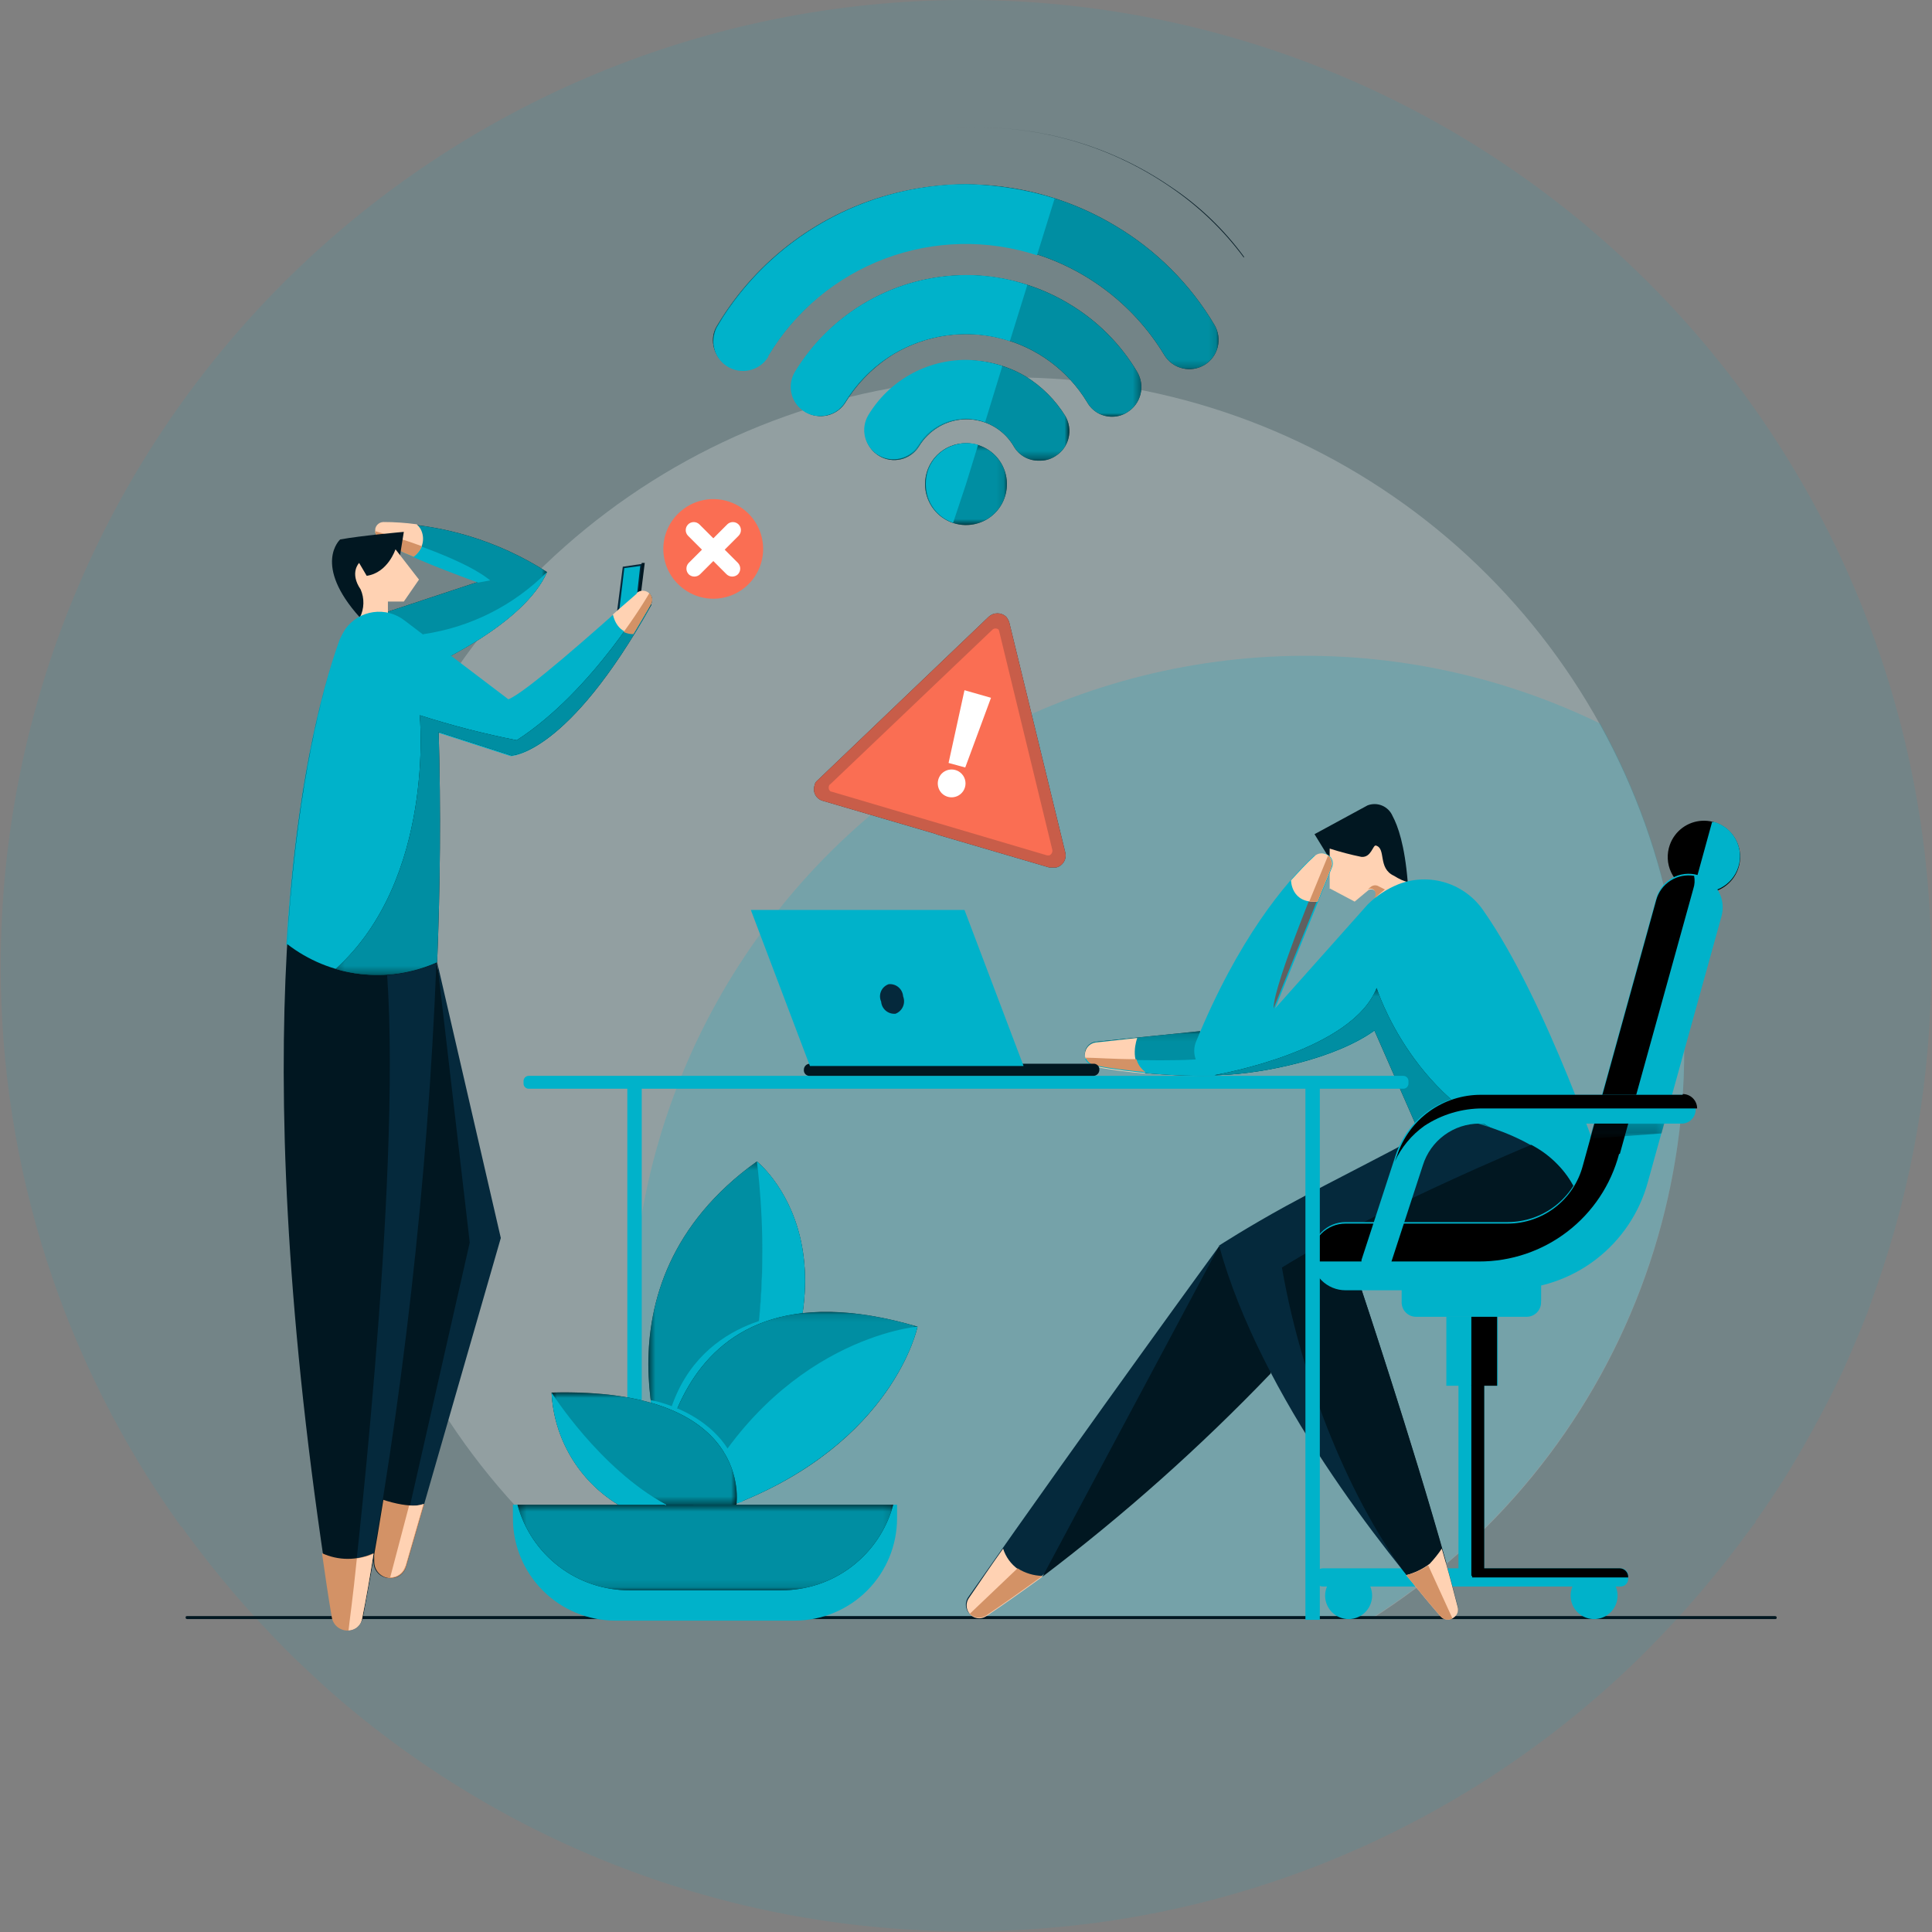 <svg width="255" height="255" viewBox="0 0 255 255" fill="none" xmlns="http://www.w3.org/2000/svg">
<rect x="0" y="0" width="255" height="255" fill="#808080" stroke="none"/>
<g clip-path="url(#clip0_3_5652)">
<path opacity="0.1" d="M254.9 127.4C254.916 141.839 252.481 156.176 247.7 169.8C247.3 170.9 246.9 172.1 246.5 173.2C245.5 175.8 244.4 178.3 243.3 180.8C242 183.6 240.6 186.3 239.1 189C236.883 193.084 234.411 197.025 231.7 200.8V201C231.6 201 231.5 201.2 231.5 201.2L231.4 201.3C231.2 201.6 231 201.8 230.8 202.1C226.711 207.704 222.197 212.986 217.3 217.9L216.5 218.7C192.772 241.976 160.838 254.979 127.6 254.9C97.23 254.925 67.855 244.069 44.8 224.3C42.7 222.5 40.7 220.6 38.7 218.7L37.9 217.9C33.002 212.986 28.489 207.704 24.4 202.1C24.3 201.9 24.1 201.7 24 201.5H23.9C8.364 179.921 0.036 153.989 0.1 127.4C0.104 93.613 13.527 61.21 37.419 37.319C61.31 13.427 93.713 0.004 127.5 0C161.287 0.004 193.69 13.427 217.581 37.319C241.473 61.21 254.896 93.613 254.9 127.4Z" fill="#00B2CA"/>
<path opacity="0.22" d="M85.9 213.7H181C197.257 203.4 209.729 188.1 216.542 170.101C223.355 152.102 224.139 132.378 218.776 113.895C213.414 95.412 202.195 79.17 186.807 67.612C171.42 56.054 152.695 49.806 133.45 49.806C114.205 49.806 95.48 56.054 80.093 67.612C64.705 79.17 53.486 95.412 48.123 113.895C42.761 132.378 43.545 152.102 50.358 170.101C57.17 188.1 69.643 203.4 85.9 213.7Z" fill="white"/>
<path opacity="0.2" d="M83.4 175.4C83.379 188.616 86.317 201.668 92 213.6H181C200.14 201.474 213.926 182.495 219.539 160.544C225.153 138.592 222.17 115.326 211.2 95.5C197.649 88.914 182.647 85.88 167.602 86.68C152.556 87.481 137.961 92.092 125.186 100.079C112.411 108.066 101.874 119.168 94.565 132.343C87.256 145.518 83.414 160.333 83.4 175.4Z" fill="#00B2CA"/>
<mask id="mask0_3_5652" style="mask-type:luminance" maskUnits="userSpaceOnUse" x="0" y="0" width="255" height="255">
<path d="M255 0H0V255H255V0Z" fill="white"/>
</mask>
<g mask="url(#mask0_3_5652)">
<path d="M234.2 213.7H24.8C24.7 213.7 24.5 213.7 24.5 213.5C24.5 213.3 24.6 213.3 24.8 213.3H234.2C234.3 213.3 234.5 213.3 234.5 213.5C234.5 213.7 234.4 213.7 234.2 213.7Z" fill="#011721"/>
<path d="M158.4 136.1L144.6 137.5C144.226 137.552 143.882 137.732 143.626 138.008C143.369 138.285 143.216 138.642 143.193 139.018C143.169 139.395 143.277 139.768 143.497 140.074C143.717 140.381 144.036 140.602 144.4 140.7C149.647 141.633 154.971 142.068 160.3 142L167 140.4L158.4 136.2V136.1Z" fill="black"/>
<g opacity="0.8">
<mask id="mask1_3_5652" style="mask-type:luminance" maskUnits="userSpaceOnUse" x="143" y="136" width="24" height="6">
<path d="M166.9 136.1H143.1V141.9H166.9V136.1Z" fill="white"/>
</mask>
<g mask="url(#mask1_3_5652)">
<path d="M158.4 136.1L144.6 137.5C144.226 137.552 143.882 137.732 143.626 138.008C143.369 138.285 143.216 138.642 143.193 139.018C143.169 139.395 143.277 139.768 143.497 140.074C143.717 140.381 144.036 140.602 144.4 140.7C149.647 141.633 154.971 142.068 160.3 142L167 140.4L158.4 136.2V136.1Z" fill="#00B2CA"/>
</g>
</g>
<path d="M151.1 141.6C148.9 140.2 150.1 137 150.1 137L144.6 137.6C144.226 137.652 143.882 137.832 143.626 138.108C143.369 138.385 143.216 138.742 143.193 139.118C143.169 139.495 143.277 139.868 143.497 140.174C143.717 140.481 144.036 140.702 144.4 140.8C146.6 141.2 148.9 141.5 151.2 141.7L151.1 141.6Z" fill="#FFD2B3"/>
<path d="M143.2 139.7C143.293 139.958 143.454 140.187 143.665 140.362C143.876 140.538 144.129 140.655 144.4 140.7C149.647 141.633 154.971 142.068 160.3 142L166.8 140.4L166.6 140.2L164.9 139.4L159.2 139.7C155.5 140.2 145.5 139.8 143.1 139.7H143.2Z" fill="#00B2CA"/>
<path d="M144.4 140.6C146.6 141 148.9 141.3 151.2 141.5C150.609 141.096 150.183 140.492 150 139.8C147.1 139.8 144.4 139.6 143.3 139.6C143.394 139.858 143.554 140.087 143.765 140.262C143.976 140.438 144.229 140.555 144.5 140.6H144.4Z" fill="#D39266"/>
<path d="M175.4 113.2L173.5 110.1L180.5 106.3C181.124 106.06 181.817 106.072 182.433 106.334C183.048 106.595 183.538 107.085 183.8 107.7C184.5 109 185.4 111.5 185.8 116.4L178.7 115.5L175.5 113.2H175.4Z" fill="#011721"/>
<path d="M175.4 117.2L178.8 119L180.6 117.5C180.74 117.415 180.904 117.379 181.067 117.397C181.23 117.415 181.382 117.487 181.5 117.6C181.598 117.748 181.65 117.922 181.65 118.1C181.65 118.278 181.598 118.452 181.5 118.6C181.5 118.6 184.4 116.4 186 116.5C185.291 116.304 184.617 116 184 115.6C181.8 114.6 183 112 181.6 111.6C181.2 111.5 181 113.2 179.7 113.1C178.281 112.812 176.879 112.444 175.5 112V117.3L175.4 117.2Z" fill="#FFD2B3"/>
<path d="M181.4 118.6C181.845 118.176 182.312 117.775 182.8 117.4L182 117C181.852 116.902 181.678 116.85 181.5 116.85C181.322 116.85 181.148 116.902 181 117L180.5 117.4C180.64 117.315 180.804 117.279 180.967 117.297C181.13 117.315 181.282 117.387 181.4 117.5C181.498 117.648 181.55 117.822 181.55 118C181.55 118.178 181.498 118.352 181.4 118.5V118.6Z" fill="#D39266"/>
<path d="M173.5 112.9C169.6 116.5 163.4 124 157.9 137.4C157.722 137.799 157.628 138.23 157.623 138.666C157.618 139.103 157.702 139.536 157.871 139.939C158.039 140.342 158.289 140.706 158.603 141.009C158.918 141.312 159.291 141.547 159.7 141.7C160.132 141.919 160.624 141.989 161.1 141.9C167 141.7 176.4 139.7 181.5 136L190.1 155.6C190.1 155.6 203 160.5 211.7 154.8C211.7 154.8 204.2 132.2 195.8 120.2C194.6 118.441 192.841 117.138 190.809 116.503C188.776 115.867 186.588 115.937 184.6 116.7C183.064 117.313 181.669 118.231 180.5 119.4L168.3 133.1C168.3 133.1 173 121.4 175.8 114.5C175.876 114.33 175.915 114.147 175.915 113.961C175.915 113.775 175.876 113.592 175.8 113.422C175.725 113.252 175.615 113.1 175.477 112.976C175.339 112.852 175.177 112.758 175 112.7C174.761 112.618 174.505 112.602 174.258 112.655C174.011 112.708 173.784 112.827 173.6 113L173.5 112.9Z" fill="#00B2CA"/>
<path d="M168.1 133.1C168.1 133.1 172.8 121.4 175.6 114.5C175.69 114.223 175.7 113.926 175.63 113.643C175.559 113.36 175.41 113.102 175.2 112.9C175.2 112.9 168 130 168.1 133.1Z" fill="#606060"/>
<path d="M173.9 119C174.5 117.4 175.2 115.9 175.7 114.5C175.776 114.33 175.815 114.147 175.815 113.961C175.815 113.775 175.776 113.592 175.7 113.422C175.625 113.252 175.515 113.1 175.377 112.976C175.239 112.852 175.077 112.758 174.9 112.7C174.661 112.618 174.405 112.602 174.158 112.655C173.911 112.708 173.684 112.827 173.5 113C172.4 114 171.4 115.1 170.4 116.2C170.4 116.2 170.4 119.3 173.9 119Z" fill="#FFD2B3"/>
<path d="M172.8 119H173.9L175.7 114.5C175.79 114.223 175.8 113.926 175.73 113.643C175.659 113.36 175.51 113.102 175.3 112.9C175.3 112.9 174.2 115.6 172.8 119Z" fill="#D39266"/>
<path d="M181.7 130.4C178.5 138.6 161.4 141.7 160.3 141.9H161C166.9 141.7 176.3 139.7 181.4 136L190 155.6C190.182 155.62 190.355 155.689 190.5 155.8L202.1 151.2C186.6 146.2 181.7 130.4 181.7 130.4Z" fill="black"/>
<g opacity="0.8">
<mask id="mask2_3_5652" style="mask-type:luminance" maskUnits="userSpaceOnUse" x="160" y="130" width="43" height="26">
<path d="M202.1 130.4H160.3V155.8H202.1V130.4Z" fill="white"/>
</mask>
<g mask="url(#mask2_3_5652)">
<path d="M181.7 130.4C178.5 138.6 161.4 141.7 160.3 141.9H161C166.9 141.7 176.3 139.7 181.4 136L190 155.6C190.182 155.62 190.355 155.689 190.5 155.8L202.1 151.2C186.6 146.2 181.7 130.4 181.7 130.4Z" fill="#00B2CA"/>
</g>
</g>
<path d="M185.1 169.4H203.4V171.9C203.4 172.15 203.351 172.397 203.255 172.627C203.16 172.858 203.02 173.067 202.844 173.243C202.667 173.42 202.458 173.56 202.227 173.655C201.997 173.751 201.75 173.8 201.5 173.8H186.9C186.396 173.8 185.913 173.6 185.557 173.243C185.2 172.887 185 172.404 185 171.9V169.4H185.1Z" fill="#00B2CA"/>
<path d="M203.4 169.4H194L194.3 170.3V173.7H201.3C201.856 173.697 202.388 173.475 202.781 173.081C203.175 172.688 203.397 172.156 203.4 171.6V169.4Z" fill="#00B2CA"/>
<path d="M214.9 208V208.4C214.9 208.665 214.795 208.92 214.607 209.107C214.42 209.295 214.165 209.4 213.9 209.4H174.6C174.335 209.4 174.08 209.295 173.893 209.107C173.705 208.92 173.6 208.665 173.6 208.4V208C173.6 207.735 173.705 207.48 173.893 207.293C174.08 207.105 174.335 207 174.6 207H213.9C214.165 207 214.42 207.105 214.607 207.293C214.795 207.48 214.9 207.735 214.9 208Z" fill="#00B2CA"/>
<path d="M178 207.5C178.613 207.5 179.213 207.682 179.722 208.022C180.232 208.363 180.629 208.847 180.864 209.414C181.099 209.98 181.16 210.603 181.04 211.205C180.921 211.806 180.626 212.358 180.192 212.792C179.759 213.226 179.206 213.521 178.605 213.64C178.003 213.76 177.38 213.699 176.814 213.464C176.247 213.229 175.763 212.832 175.422 212.322C175.082 211.812 174.9 211.213 174.9 210.6C174.904 209.779 175.232 208.993 175.813 208.413C176.393 207.832 177.179 207.504 178 207.5Z" fill="#00B2CA"/>
<path d="M210.4 207.5C211.013 207.5 211.613 207.682 212.122 208.022C212.632 208.363 213.029 208.847 213.264 209.414C213.499 209.98 213.56 210.603 213.44 211.205C213.321 211.806 213.026 212.358 212.592 212.792C212.159 213.226 211.606 213.521 211.005 213.64C210.403 213.76 209.78 213.699 209.214 213.464C208.647 213.229 208.163 212.832 207.822 212.322C207.482 211.812 207.3 211.213 207.3 210.6C207.304 209.779 207.632 208.993 208.213 208.413C208.793 207.832 209.579 207.504 210.4 207.5Z" fill="#00B2CA"/>
<path d="M160.9 164.5C160.9 164.5 144.6 186.8 127.8 210.8C127.538 211.172 127.432 211.633 127.507 212.082C127.582 212.531 127.831 212.933 128.2 213.2C128.478 213.395 128.81 213.5 129.15 213.5C129.49 213.5 129.822 213.395 130.1 213.2C137.8 208.1 151.3 198 167.6 181.2L172.9 171.9L160.8 164.5H160.9Z" fill="#05293C"/>
<path d="M167.7 181.2L173 171.9L170.3 170.2L160.9 164.5L137.6 208.1C148.324 199.975 158.389 191.013 167.7 181.3V181.2Z" fill="#011721"/>
<path d="M207.6 156.5C204.2 149.6 191.7 147.5 191.7 147.5C185.3 151.2 176.3 155.6 169.7 159.2C164.6 162 160.9 164.4 160.9 164.4C166.4 184.4 182.8 204.8 190.1 213.2C190.215 213.337 190.356 213.449 190.516 213.528C190.676 213.608 190.85 213.654 191.028 213.663C191.207 213.673 191.385 213.645 191.552 213.583C191.719 213.52 191.872 213.424 192 213.3C192.185 213.145 192.322 212.94 192.393 212.709C192.463 212.479 192.466 212.232 192.4 212C188.2 195.7 179.5 169.6 179.5 169.6C191.9 166.4 199.3 163.1 203.7 160.2C205.234 159.199 206.559 157.908 207.6 156.4V156.5Z" fill="#05293C"/>
<path d="M179.5 169.6C191.9 166.4 199.3 163.1 203.7 160.2C205.3 159.2 207.6 159.9 208.7 158.4L207.6 156.4C206.321 154.136 204.41 152.294 202.1 151.1C202.1 151.1 181.6 159.6 169.2 167.3C172.1 184.1 179.5 200.4 186.6 209.1L187.5 208.9L190.9 206.3C186.4 190.2 179.5 169.6 179.5 169.6Z" fill="#011721"/>
<path d="M132.4 204.4C130.9 206.5 129.4 208.7 127.9 210.9C127.638 211.272 127.532 211.733 127.607 212.182C127.682 212.631 127.931 213.033 128.3 213.3C128.578 213.495 128.91 213.6 129.25 213.6C129.59 213.6 129.922 213.495 130.2 213.3C132.3 211.9 134.7 210.2 137.6 208.1C136.448 208.135 135.317 207.792 134.378 207.124C133.44 206.456 132.745 205.499 132.4 204.4Z" fill="#FFD2B3"/>
<path d="M192.4 212.1C191.7 209.4 191.2 207.5 190.3 204.4C189.822 205.109 189.287 205.778 188.7 206.4C187.774 207.097 186.721 207.606 185.6 207.9C187.3 210 188.8 211.8 190.1 213.3C190.215 213.437 190.356 213.549 190.516 213.628C190.676 213.708 190.85 213.754 191.028 213.763C191.206 213.773 191.385 213.745 191.552 213.683C191.719 213.62 191.872 213.524 192 213.4C192.185 213.245 192.321 213.04 192.392 212.809C192.463 212.579 192.466 212.332 192.4 212.1Z" fill="#FFD2B3"/>
<path d="M134.3 207L128 213C128.281 213.294 128.658 213.476 129.062 213.512C129.467 213.549 129.871 213.438 130.2 213.2C132.3 211.8 134.7 210.1 137.6 208C136.429 207.976 135.288 207.63 134.3 207Z" fill="#D39266"/>
<path d="M188.5 206.6C187.625 207.215 186.641 207.656 185.6 207.9C187.3 210 188.8 211.8 190.1 213.3C190.284 213.537 190.548 213.698 190.843 213.754C191.138 213.809 191.443 213.754 191.7 213.6L188.5 206.6Z" fill="#D39266"/>
<path d="M220.4 111.5C220.716 110.61 221.29 109.834 222.047 109.27C222.805 108.705 223.713 108.378 224.656 108.33C225.6 108.282 226.536 108.515 227.347 108.999C228.158 109.483 228.808 110.196 229.213 111.049C229.619 111.902 229.763 112.857 229.626 113.791C229.489 114.726 229.078 115.599 228.445 116.3C227.812 117.001 226.986 117.499 226.07 117.731C225.154 117.962 224.19 117.916 223.3 117.6C222.707 117.393 222.161 117.07 221.694 116.65C221.226 116.231 220.847 115.722 220.577 115.155C220.308 114.588 220.153 113.973 220.123 113.345C220.092 112.718 220.187 112.091 220.4 111.5Z" fill="black"/>
<path d="M226 108.4L223.5 117.5C224.093 117.691 224.718 117.763 225.339 117.711C225.96 117.659 226.564 117.485 227.117 117.198C227.67 116.911 228.161 116.517 228.561 116.039C228.96 115.562 229.262 115.009 229.447 114.415C229.632 113.82 229.697 113.194 229.639 112.574C229.581 111.953 229.4 111.351 229.107 110.801C228.815 110.251 228.416 109.764 227.934 109.369C227.452 108.974 226.897 108.679 226.3 108.5H226" fill="#00B2CA"/>
<path d="M199 170.3H177.6C176.407 170.3 175.262 169.826 174.418 168.982C173.574 168.138 173.1 166.993 173.1 165.8C173.1 164.607 173.574 163.462 174.418 162.618C175.262 161.774 176.407 161.3 177.6 161.3H199C201.256 161.297 203.448 160.551 205.238 159.178C207.027 157.804 208.314 155.879 208.9 153.7L218.6 118.6C218.752 118.032 219.017 117.501 219.377 117.036C219.737 116.572 220.187 116.184 220.699 115.895C221.211 115.606 221.776 115.423 222.36 115.355C222.944 115.287 223.535 115.336 224.1 115.5C224.668 115.652 225.199 115.917 225.664 116.277C226.128 116.637 226.516 117.087 226.805 117.599C227.094 118.111 227.277 118.676 227.345 119.26C227.413 119.844 227.364 120.435 227.2 121L217.5 156C216.397 160.066 213.989 163.658 210.647 166.223C207.305 168.789 203.213 170.186 199 170.2V170.3Z" fill="#00B2CA"/>
<path d="M213.8 152.3L223.5 117.3C223.682 116.752 223.717 116.166 223.6 115.6C222.518 115.418 221.407 115.645 220.483 116.236C219.559 116.827 218.888 117.741 218.6 118.8L208.9 153.9C208.314 156.079 207.027 158.004 205.238 159.378C203.448 160.751 201.256 161.497 199 161.5H177.6C177.008 161.497 176.422 161.612 175.875 161.837C175.328 162.063 174.831 162.394 174.412 162.812C173.994 163.231 173.663 163.728 173.437 164.275C173.212 164.822 173.098 165.408 173.1 166V166.5H195.2C199.421 166.515 203.527 165.129 206.875 162.559C210.223 159.99 212.624 156.381 213.7 152.3H213.8Z" fill="black"/>
<path d="M181.6 168.8C181.096 168.8 180.613 168.6 180.256 168.244C179.9 167.887 179.7 167.404 179.7 166.9V166.3L184.2 152.5C184.961 150.161 186.447 148.124 188.442 146.686C190.438 145.248 192.84 144.482 195.3 144.5H221.9C222.404 144.5 222.887 144.7 223.243 145.057C223.6 145.413 223.8 145.896 223.8 146.4C223.808 146.652 223.765 146.903 223.673 147.137C223.58 147.371 223.441 147.584 223.262 147.762C223.084 147.941 222.871 148.08 222.637 148.173C222.403 148.265 222.152 148.309 221.9 148.3H195.3C193.626 148.295 191.995 148.826 190.645 149.816C189.295 150.806 188.298 152.202 187.8 153.8L183.3 167.6C183.171 167.976 182.929 168.303 182.607 168.536C182.284 168.769 181.898 168.896 181.5 168.9L181.6 168.8Z" fill="#00B2CA"/>
<path d="M197.7 173.8H190.9V182.9H197.7V173.8Z" fill="#00B2CA"/>
<path d="M195.9 182.8H192.5V208H195.9V182.8Z" fill="#00B2CA"/>
<path d="M195.9 182.8H194.2V208H195.9V182.8Z" fill="black"/>
<path d="M197.6 173.8H194.2V182.9H197.6V173.8Z" fill="black"/>
<path d="M213.8 207H194.3V208.2H214.9C214.909 208.048 214.887 207.897 214.836 207.754C214.785 207.611 214.706 207.479 214.604 207.368C214.501 207.256 214.377 207.166 214.239 207.102C214.101 207.039 213.952 207.004 213.8 207Z" fill="black"/>
<path d="M222.1 144.5H195.5C193.041 144.488 190.642 145.255 188.648 146.693C186.653 148.13 185.166 150.164 184.4 152.5L184.1 153.3C184.969 151.421 186.313 149.801 188 148.6C190.285 147.093 192.963 146.293 195.7 146.3H224C224 145.796 223.8 145.313 223.443 144.956C223.087 144.6 222.604 144.4 222.1 144.4V144.5Z" fill="black"/>
<g opacity="0.4">
<mask id="mask3_3_5652" style="mask-type:luminance" maskUnits="userSpaceOnUse" x="209" y="148" width="11" height="3">
<path d="M219.7 148.2H209.9V150.2H219.7V148.2Z" fill="white"/>
</mask>
<g mask="url(#mask3_3_5652)">
<path d="M219.7 148.2L219.3 149.6L209.8 150.3L210.4 148.3H219.7V148.2Z" fill="#011721"/>
</g>
</g>
<path d="M84.7 142.9H82.8V213.8H84.7V142.9Z" fill="#00B2CA"/>
<path d="M174.2 142.9H172.3V213.8H174.2V142.9Z" fill="#00B2CA"/>
<path d="M69.8 142H185.2C185.293 141.998 185.385 142.014 185.47 142.049C185.556 142.083 185.634 142.135 185.7 142.2C185.765 142.266 185.817 142.344 185.851 142.43C185.886 142.515 185.902 142.607 185.9 142.7V143C185.902 143.093 185.886 143.185 185.851 143.27C185.817 143.356 185.765 143.434 185.7 143.5C185.634 143.565 185.556 143.617 185.47 143.651C185.385 143.686 185.293 143.702 185.2 143.7H69.8C69.707 143.702 69.615 143.686 69.53 143.651C69.444 143.617 69.366 143.565 69.3 143.5C69.235 143.434 69.183 143.356 69.149 143.27C69.115 143.185 69.098 143.093 69.1 143V142.7C69.098 142.607 69.115 142.515 69.149 142.43C69.183 142.344 69.235 142.266 69.3 142.2C69.366 142.135 69.444 142.083 69.53 142.049C69.615 142.014 69.707 141.998 69.8 142Z" fill="#00B2CA"/>
<path d="M106.9 142H144.3C144.405 142.001 144.51 141.982 144.608 141.942C144.706 141.902 144.794 141.844 144.869 141.769C144.944 141.694 145.002 141.606 145.042 141.508C145.082 141.41 145.101 141.305 145.1 141.2C145.11 141.092 145.096 140.984 145.059 140.883C145.022 140.781 144.964 140.689 144.887 140.612C144.811 140.536 144.719 140.478 144.617 140.441C144.516 140.404 144.408 140.39 144.3 140.4H106.9C106.795 140.399 106.69 140.418 106.592 140.458C106.494 140.498 106.406 140.556 106.331 140.631C106.256 140.706 106.198 140.794 106.158 140.892C106.118 140.99 106.099 141.095 106.1 141.2C106.09 141.308 106.104 141.416 106.141 141.517C106.178 141.619 106.236 141.711 106.312 141.787C106.389 141.864 106.481 141.922 106.583 141.959C106.684 141.996 106.792 142.01 106.9 142Z" fill="#011721"/>
<path d="M106.9 140.7H135.1L127.3 120.1H99.1L106.9 140.7Z" fill="#00B2CA"/>
<path d="M117.3 129.9C117.53 129.877 117.763 129.901 117.984 129.97C118.205 130.038 118.41 130.15 118.587 130.3C118.764 130.449 118.91 130.632 119.015 130.838C119.12 131.044 119.183 131.269 119.2 131.5C119.286 131.717 119.329 131.948 119.325 132.181C119.322 132.414 119.272 132.644 119.179 132.858C119.086 133.072 118.952 133.265 118.784 133.427C118.616 133.589 118.417 133.715 118.2 133.8C117.97 133.823 117.737 133.799 117.516 133.73C117.295 133.662 117.09 133.55 116.913 133.4C116.736 133.251 116.59 133.068 116.485 132.862C116.38 132.656 116.317 132.431 116.3 132.2C116.203 131.985 116.151 131.751 116.149 131.515C116.148 131.279 116.195 131.045 116.29 130.828C116.384 130.611 116.522 130.417 116.696 130.257C116.871 130.097 117.076 129.976 117.3 129.9Z" fill="#05293C"/>
<path d="M137.1 60.8C136.43 60.808 135.771 60.636 135.19 60.301C134.61 59.967 134.129 59.483 133.8 58.9C133.314 58.072 132.668 57.349 131.9 56.774C131.132 56.199 130.256 55.783 129.325 55.55C128.394 55.317 127.426 55.273 126.477 55.419C125.528 55.564 124.618 55.898 123.8 56.4C122.779 57.021 121.921 57.879 121.3 58.9C120.764 59.763 119.909 60.379 118.921 60.616C117.933 60.852 116.891 60.69 116.022 60.163C115.153 59.636 114.527 58.789 114.28 57.803C114.032 56.818 114.183 55.775 114.7 54.9C116.76 51.47 120.095 48.996 123.975 48.022C127.856 47.047 131.964 47.651 135.4 49.7C137.51 51.01 139.29 52.79 140.6 54.9C141.123 55.777 141.28 56.825 141.036 57.816C140.793 58.808 140.169 59.664 139.3 60.2C138.707 60.593 138.011 60.802 137.3 60.8H137.1Z" fill="black"/>
<path d="M146.8 55C146.13 55.008 145.471 54.836 144.89 54.501C144.31 54.167 143.83 53.683 143.5 53.1C140.952 48.886 136.843 45.85 132.067 44.651C127.292 43.453 122.236 44.189 118 46.7C115.396 48.304 113.204 50.496 111.6 53.1C111.064 53.963 110.209 54.579 109.221 54.816C108.233 55.052 107.191 54.89 106.322 54.363C105.454 53.837 104.827 52.989 104.58 52.003C104.332 51.018 104.483 49.975 105 49.1C106.776 46.135 109.119 43.549 111.896 41.491C114.673 39.433 117.828 37.944 121.182 37.107C124.536 36.271 128.021 36.105 131.439 36.619C134.857 37.132 138.14 38.315 141.1 40.1C144.803 42.303 147.897 45.397 150.1 49.1C150.623 49.977 150.78 51.025 150.536 52.017C150.293 53.008 149.669 53.864 148.8 54.4C148.207 54.793 147.511 55.002 146.8 55Z" fill="black"/>
<path d="M98 48.8C96.966 48.8 95.974 48.389 95.242 47.658C94.511 46.926 94.1 45.934 94.1 44.9C94.098 44.189 94.307 43.493 94.7 42.9C99.925 34.202 108.392 27.935 118.237 25.478C128.083 23.022 138.501 24.576 147.2 29.8C152.597 32.997 157.103 37.503 160.3 42.9C160.817 43.775 160.968 44.818 160.72 45.803C160.473 46.789 159.846 47.636 158.978 48.163C158.109 48.69 157.067 48.852 156.079 48.616C155.091 48.379 154.236 47.763 153.7 46.9C149.531 39.985 142.796 34.999 134.965 33.032C127.133 31.065 118.842 32.276 111.9 36.4C107.602 38.998 103.998 42.602 101.4 46.9C101.061 47.475 100.579 47.952 100.001 48.285C99.422 48.618 98.767 48.796 98.1 48.8H98Z" fill="black"/>
<path d="M127.5 58.5C128.568 58.5 129.612 58.817 130.5 59.41C131.388 60.003 132.08 60.847 132.489 61.834C132.898 62.82 133.005 63.906 132.796 64.954C132.588 66.001 132.074 66.963 131.318 67.718C130.563 68.474 129.601 68.988 128.554 69.196C127.506 69.405 126.42 69.298 125.434 68.889C124.447 68.48 123.603 67.788 123.01 66.9C122.417 66.012 122.1 64.968 122.1 63.9C122.097 63.19 122.235 62.486 122.505 61.83C122.775 61.174 123.173 60.577 123.675 60.075C124.177 59.573 124.774 59.175 125.43 58.905C126.087 58.635 126.79 58.497 127.5 58.5Z" fill="black"/>
<g opacity="0.8">
<mask id="mask4_3_5652" style="mask-type:luminance" maskUnits="userSpaceOnUse" x="114" y="47" width="27" height="14">
<path d="M141 47.5H114V60.7H141V47.5Z" fill="white"/>
</mask>
<g mask="url(#mask4_3_5652)">
<path d="M137.1 60.8C136.43 60.808 135.771 60.636 135.19 60.301C134.61 59.967 134.129 59.483 133.8 58.9C133.314 58.072 132.668 57.349 131.9 56.774C131.132 56.199 130.256 55.783 129.325 55.55C128.394 55.317 127.426 55.273 126.477 55.419C125.528 55.564 124.618 55.898 123.8 56.4C122.779 57.021 121.921 57.879 121.3 58.9C120.764 59.763 119.909 60.379 118.921 60.616C117.933 60.852 116.891 60.69 116.022 60.163C115.153 59.636 114.527 58.789 114.28 57.803C114.032 56.818 114.183 55.775 114.7 54.9C116.76 51.47 120.095 48.996 123.975 48.022C127.856 47.047 131.964 47.651 135.4 49.7C137.51 51.01 139.29 52.79 140.6 54.9C141.123 55.777 141.28 56.825 141.036 57.816C140.793 58.808 140.169 59.664 139.3 60.2C138.707 60.593 138.011 60.802 137.3 60.8H137.1Z" fill="#00B2CA"/>
</g>
</g>
<g opacity="0.8">
<mask id="mask5_3_5652" style="mask-type:luminance" maskUnits="userSpaceOnUse" x="104" y="36" width="47" height="19">
<path d="M150.7 36.3H104.4V55H150.7V36.3Z" fill="white"/>
</mask>
<g mask="url(#mask5_3_5652)">
<path d="M146.8 55C146.13 55.008 145.471 54.836 144.89 54.501C144.31 54.167 143.83 53.683 143.5 53.1C140.952 48.886 136.843 45.85 132.067 44.651C127.292 43.453 122.236 44.189 118 46.7C115.396 48.304 113.204 50.496 111.6 53.1C111.064 53.963 110.209 54.579 109.221 54.816C108.233 55.052 107.191 54.89 106.322 54.363C105.454 53.837 104.827 52.989 104.58 52.003C104.332 51.018 104.483 49.975 105 49.1C106.776 46.135 109.119 43.549 111.896 41.491C114.673 39.433 117.828 37.944 121.182 37.107C124.536 36.271 128.021 36.105 131.439 36.619C134.857 37.132 138.14 38.315 141.1 40.1C144.803 42.303 147.897 45.397 150.1 49.1C150.623 49.977 150.78 51.025 150.536 52.017C150.293 53.008 149.669 53.864 148.8 54.4C148.207 54.793 147.511 55.002 146.8 55Z" fill="#00B2CA"/>
</g>
</g>
<g opacity="0.8">
<mask id="mask6_3_5652" style="mask-type:luminance" maskUnits="userSpaceOnUse" x="94" y="24" width="67" height="25">
<path d="M160.9 24.3H94.2V48.8H160.9V24.3Z" fill="white"/>
</mask>
<g mask="url(#mask6_3_5652)">
<path d="M98 48.8C96.966 48.8 95.974 48.389 95.242 47.658C94.511 46.926 94.1 45.934 94.1 44.9C94.098 44.189 94.307 43.493 94.7 42.9C99.925 34.202 108.392 27.935 118.237 25.478C128.083 23.022 138.501 24.576 147.2 29.8C152.597 32.997 157.103 37.503 160.3 42.9C160.817 43.775 160.968 44.818 160.72 45.803C160.473 46.789 159.846 47.636 158.978 48.163C158.109 48.69 157.067 48.852 156.079 48.616C155.091 48.379 154.236 47.763 153.7 46.9C149.531 39.985 142.796 34.999 134.965 33.032C127.133 31.065 118.842 32.276 111.9 36.4C107.602 38.998 103.998 42.602 101.4 46.9C101.061 47.475 100.579 47.952 100.001 48.285C99.422 48.618 98.767 48.796 98.1 48.8H98Z" fill="#00B2CA"/>
</g>
</g>
<g opacity="0.8">
<mask id="mask7_3_5652" style="mask-type:luminance" maskUnits="userSpaceOnUse" x="122" y="58" width="11" height="12">
<path d="M132.9 58.5H122.1V69.3H132.9V58.5Z" fill="white"/>
</mask>
<g mask="url(#mask7_3_5652)">
<path d="M127.5 58.5C128.568 58.5 129.612 58.817 130.5 59.41C131.388 60.003 132.08 60.847 132.489 61.834C132.898 62.82 133.005 63.906 132.796 64.954C132.588 66.001 132.074 66.963 131.318 67.718C130.563 68.474 129.601 68.988 128.554 69.196C127.506 69.405 126.42 69.298 125.434 68.889C124.447 68.48 123.603 67.788 123.01 66.9C122.417 66.012 122.1 64.968 122.1 63.9C122.097 63.19 122.235 62.486 122.505 61.83C122.775 61.174 123.173 60.577 123.675 60.075C124.177 59.573 124.774 59.175 125.43 58.905C126.087 58.635 126.79 58.497 127.5 58.5Z" fill="#00B2CA"/>
</g>
</g>
<path d="M127.5 63.9L129.1 58.7C128.417 58.5 127.701 58.437 126.994 58.514C126.287 58.592 125.602 58.81 124.979 59.154C124.356 59.498 123.807 59.962 123.365 60.519C122.922 61.076 122.594 61.715 122.4 62.4C122.028 63.726 122.172 65.144 122.803 66.368C123.434 67.593 124.505 68.533 125.8 69L127.5 63.9Z" fill="#00B2CA"/>
<path d="M130 55.8L132.3 48.3C130.75 47.792 129.131 47.522 127.5 47.5C124.903 47.502 122.35 48.175 120.09 49.454C117.83 50.733 115.939 52.575 114.6 54.8C114.083 55.675 113.932 56.718 114.18 57.703C114.427 58.689 115.054 59.536 115.922 60.063C116.791 60.59 117.833 60.752 118.821 60.516C119.809 60.279 120.664 59.663 121.2 58.8C122.08 57.343 123.439 56.238 125.044 55.672C126.649 55.107 128.401 55.117 130 55.7V55.8Z" fill="#00B2CA"/>
<path d="M133.3 45L135.6 37.6C132.99 36.723 130.253 36.284 127.5 36.3C122.952 36.321 118.486 37.508 114.529 39.749C110.572 41.991 107.256 45.21 104.9 49.1C104.383 49.975 104.232 51.018 104.48 52.003C104.727 52.989 105.354 53.837 106.222 54.363C107.091 54.89 108.133 55.052 109.121 54.816C110.109 54.579 110.964 53.963 111.5 53.1C113.677 49.505 117.004 46.749 120.942 45.279C124.88 43.809 129.199 43.711 133.2 45H133.3Z" fill="#00B2CA"/>
<path d="M136.9 33.6L139.2 26.2C135.441 25.026 131.537 24.387 127.6 24.3C120.994 24.313 114.503 26.032 108.756 29.291C103.01 32.55 98.203 37.237 94.8 42.9C94.515 43.333 94.318 43.819 94.222 44.329C94.127 44.839 94.133 45.363 94.242 45.87C94.35 46.378 94.559 46.858 94.855 47.285C95.151 47.711 95.529 48.074 95.967 48.352C96.405 48.631 96.894 48.819 97.405 48.907C97.916 48.995 98.44 48.98 98.946 48.864C99.451 48.747 99.929 48.531 100.35 48.228C100.771 47.926 101.128 47.542 101.4 47.1V47C104.931 41.085 110.369 36.547 116.82 34.13C123.271 31.713 130.352 31.562 136.9 33.7V33.6Z" fill="#00B2CA"/>
<path d="M123.6 110.1L108.6 105.7C108.394 105.645 108.202 105.548 108.034 105.416C107.867 105.285 107.727 105.121 107.625 104.934C107.522 104.747 107.458 104.542 107.436 104.33C107.415 104.118 107.437 103.903 107.5 103.7C107.515 103.562 107.558 103.429 107.627 103.308C107.696 103.188 107.789 103.083 107.9 103L119.2 92.2L130.5 81.4C130.813 81.11 131.224 80.95 131.65 80.95C132.076 80.95 132.487 81.11 132.8 81.4C132.97 81.61 133.105 81.847 133.2 82.1L136.9 97.3L140.6 112.5C140.654 112.71 140.666 112.929 140.635 113.144C140.604 113.359 140.531 113.565 140.419 113.751C140.307 113.938 140.16 114.1 139.985 114.228C139.81 114.357 139.611 114.449 139.4 114.5H138.5L123.5 110.1H123.6Z" fill="#011721"/>
<path opacity="0.8" d="M123.6 110.1L108.6 105.7C108.394 105.645 108.202 105.548 108.034 105.416C107.867 105.285 107.727 105.121 107.625 104.934C107.522 104.747 107.458 104.542 107.436 104.33C107.415 104.118 107.437 103.903 107.5 103.7C107.515 103.562 107.558 103.429 107.627 103.308C107.696 103.188 107.789 103.083 107.9 103L119.2 92.2L130.5 81.4C130.813 81.11 131.224 80.95 131.65 80.95C132.076 80.95 132.487 81.11 132.8 81.4C132.97 81.61 133.105 81.847 133.2 82.1L136.9 97.3L140.6 112.5C140.654 112.71 140.666 112.929 140.635 113.144C140.604 113.359 140.531 113.565 140.419 113.751C140.307 113.938 140.16 114.1 139.985 114.228C139.81 114.357 139.611 114.449 139.4 114.5H138.5L123.5 110.1H123.6Z" fill="#FA6E53"/>
<path d="M124 108.7L109.8 104.5C109.5 104.5 109.3 104.1 109.4 103.8C109.404 103.737 109.424 103.675 109.459 103.623C109.494 103.57 109.543 103.528 109.6 103.5L120.3 93.3L131 83.1C131.111 83.003 131.253 82.95 131.4 82.95C131.547 82.95 131.689 83.003 131.8 83.1C131.849 83.194 131.883 83.295 131.9 83.4L135.4 97.8L138.9 112.2C138.918 112.344 138.889 112.491 138.817 112.617C138.745 112.743 138.634 112.843 138.5 112.9H138.2L124 108.7Z" fill="#FA6E53"/>
<path d="M127.4 101.3L125.2 100.7L127.3 91.1L130.8 92.1L127.4 101.3Z" fill="white"/>
<path d="M124.3 102.1C124.557 101.843 124.885 101.668 125.241 101.597C125.598 101.526 125.967 101.563 126.303 101.702C126.639 101.841 126.926 102.077 127.128 102.379C127.33 102.681 127.437 103.037 127.437 103.4C127.437 103.763 127.33 104.119 127.128 104.421C126.926 104.723 126.639 104.959 126.303 105.098C125.967 105.237 125.598 105.274 125.241 105.203C124.885 105.132 124.557 104.957 124.3 104.7C123.963 104.351 123.775 103.885 123.775 103.4C123.775 102.915 123.963 102.449 124.3 102.1Z" fill="white"/>
<path d="M67.8 198.6H118.4V200.4C118.398 203.98 116.975 207.413 114.444 209.944C111.913 212.475 108.48 213.898 104.9 213.9H81.2C77.62 213.898 74.187 212.475 71.656 209.944C69.125 207.413 67.702 203.98 67.7 200.4V198.6H67.8Z" fill="#00B2CA"/>
<path d="M83.1 209.9H103.1C106.466 209.907 109.741 208.804 112.417 206.761C115.093 204.718 117.02 201.849 117.9 198.6H68.3C69.18 201.849 71.107 204.718 73.783 206.761C76.459 208.804 79.734 209.907 83.1 209.9Z" fill="black"/>
<g opacity="0.8">
<mask id="mask8_3_5652" style="mask-type:luminance" maskUnits="userSpaceOnUse" x="68" y="198" width="50" height="12">
<path d="M117.9 198.6H68.3V209.9H117.9V198.6Z" fill="white"/>
</mask>
<g mask="url(#mask8_3_5652)">
<path d="M83.1 209.9H103.1C106.466 209.907 109.741 208.804 112.417 206.761C115.093 204.718 117.02 201.849 117.9 198.6H68.3C69.18 201.849 71.107 204.718 73.783 206.761C76.459 208.804 79.734 209.907 83.1 209.9Z" fill="#00B2CA"/>
</g>
</g>
<path d="M88.5 194.6C88.5 194.6 76.9 169.8 99.9 153.3C99.9 153.3 116.2 166.2 96.6 194.6H88.5Z" fill="black"/>
<g opacity="0.8">
<mask id="mask9_3_5652" style="mask-type:luminance" maskUnits="userSpaceOnUse" x="85" y="153" width="22" height="42">
<path d="M106.3 153.3H85.6V194.6H106.3V153.3Z" fill="white"/>
</mask>
<g mask="url(#mask9_3_5652)">
<path d="M88.5 194.6C88.5 194.6 76.9 169.8 99.9 153.3C99.9 153.3 116.2 166.2 96.6 194.6H88.5Z" fill="#00B2CA"/>
</g>
</g>
<path d="M99.9 153.3C99.9 153.3 104.2 184.3 91.9 194.6H96.6C116.2 166.2 99.9 153.3 99.9 153.3Z" fill="#00B2CA"/>
<path d="M105.9 173.3C105.9 173.3 92.6 173.3 88.5 186.1L91.8 189.5L105.9 173.3Z" fill="#00B2CA"/>
<path d="M86.8 198.6C86.8 198.6 86.2 164.8 121.1 175.1C121.1 175.1 118 190.4 96.8 198.6H86.8Z" fill="black"/>
<g opacity="0.8">
<mask id="mask10_3_5652" style="mask-type:luminance" maskUnits="userSpaceOnUse" x="86" y="173" width="36" height="26">
<path d="M121.1 173.1H86.8V198.6H121.1V173.1Z" fill="white"/>
</mask>
<g mask="url(#mask10_3_5652)">
<path d="M86.8 198.6C86.8 198.6 86.2 164.8 121.1 175.1C121.1 175.1 118 190.4 96.8 198.6H86.8Z" fill="#00B2CA"/>
</g>
</g>
<path d="M121.1 175.1C121.1 175.1 102.6 176.6 91.5 198.6H96.8C118 190.3 121.1 175.1 121.1 175.1Z" fill="#00B2CA"/>
<path d="M85.9 185.2V184.8C85.9 184.8 98 186.8 98 198.2L97.2 198.4L92.7 197L85.5 187.3L85.9 185.2Z" fill="#00B2CA"/>
<path d="M97.2 198.6C97.2 198.6 99.6 183.1 72.8 183.8C72.951 186.797 73.831 189.712 75.365 192.291C76.898 194.871 79.039 197.036 81.6 198.6H97.1H97.2Z" fill="black"/>
<g opacity="0.8">
<mask id="mask11_3_5652" style="mask-type:luminance" maskUnits="userSpaceOnUse" x="72" y="183" width="26" height="16">
<path d="M97.2 183.8H72.8V198.6H97.2V183.8Z" fill="white"/>
</mask>
<g mask="url(#mask11_3_5652)">
<path d="M97.2 198.6C97.2 198.6 99.6 183.1 72.8 183.8C72.951 186.797 73.831 189.712 75.365 192.291C76.898 194.871 79.039 197.036 81.6 198.6H97.1H97.2Z" fill="#00B2CA"/>
</g>
</g>
<path d="M72.8 183.8C72.951 186.797 73.831 189.712 75.365 192.291C76.898 194.871 79.039 197.036 81.6 198.6H87.9C79.1 193.8 72.8 183.8 72.8 183.8Z" fill="#00B2CA"/>
<path d="M95.6 191.9C95.6 191.8 103.2 181.5 111.8 178C103.2 181.5 95.7 191.7 95.7 191.8L95.6 191.9Z" fill="#00B2CA"/>
<path d="M100.1 174.8C100.516 170.915 100.683 167.007 100.6 163.1C100.733 167.007 100.566 170.919 100.1 174.8Z" fill="#00B2CA"/>
<path d="M87.9 198.7C85.513 197.422 83.324 195.805 81.4 193.9C83.346 195.751 85.532 197.332 87.9 198.6V198.7Z" fill="#00B2CA"/>
<path d="M83.8 83.1L81.2 82.6L82.2 74.8L84.9 74.4L83.8 83.1Z" fill="#05293C"/>
<path d="M84.8 74.3H85.1C85.1 74.4 84 83 84 83H83.7L84.7 74.3H84.8Z" fill="#011721"/>
<path d="M82.3 75L84.5 74.7L83.6 82.8L81.5 82.5L82.4 75H82.3Z" fill="#00B2CA"/>
<path d="M57.6 127L66 163.4L53.5 206.8C53.324 207.341 52.942 207.791 52.437 208.053C51.931 208.314 51.344 208.367 50.8 208.2C50.371 208.067 49.995 207.802 49.726 207.443C49.457 207.084 49.307 206.649 49.3 206.2L48.4 160.3L57.6 127Z" fill="#011721"/>
<path d="M62 164L54.1 198.8L51.6 208.3C52.053 208.307 52.495 208.164 52.856 207.892C53.219 207.621 53.48 207.236 53.6 206.8L66.1 163.4L57.7 127L62 164Z" fill="#05293C"/>
<path d="M49.2 197.6L49.4 206.2C49.412 206.709 49.605 207.196 49.943 207.577C50.281 207.957 50.742 208.205 51.246 208.277C51.75 208.349 52.263 208.24 52.694 207.97C53.124 207.699 53.446 207.285 53.6 206.8L56 198.5C56 198.5 54.2 199.4 49.3 197.5L49.2 197.6Z" fill="#D39266"/>
<path d="M57 87.8C57 87.8 69.2 82.4 72.2 75.5C65.746 71.362 58.265 69.111 50.6 69C50.448 69.004 50.299 69.039 50.161 69.102C50.023 69.165 49.899 69.256 49.796 69.368C49.694 69.48 49.615 69.611 49.564 69.754C49.513 69.897 49.491 70.049 49.5 70.2C49.499 70.38 49.544 70.558 49.632 70.716C49.72 70.873 49.846 71.005 50 71.1C52.7 72.8 57.1 74.6 63.1 76.8L50.1 81.1L56.9 87.8H57Z" fill="black"/>
<g opacity="0.8">
<mask id="mask12_3_5652" style="mask-type:luminance" maskUnits="userSpaceOnUse" x="49" y="69" width="24" height="19">
<path d="M72.2 69H49.5V87.8H72.2V69Z" fill="white"/>
</mask>
<g mask="url(#mask12_3_5652)">
<path d="M57 87.8C57 87.8 69.2 82.4 72.2 75.5C65.746 71.362 58.265 69.111 50.6 69C50.448 69.004 50.299 69.039 50.161 69.102C50.023 69.165 49.899 69.256 49.796 69.368C49.694 69.48 49.615 69.611 49.564 69.754C49.513 69.897 49.491 70.049 49.5 70.2C49.499 70.38 49.544 70.558 49.632 70.716C49.72 70.873 49.846 71.005 50 71.1C52.7 72.8 57.1 74.6 63.1 76.8L50.1 81.1L56.9 87.8H57Z" fill="#00B2CA"/>
</g>
</g>
<path d="M49.5 70.1C49.517 70.518 49.697 70.912 50 71.2C52.7 72.9 57.1 74.7 63.1 76.9L64.7 76.6L64.3 76.3C60.6 73.5 51.5 70.7 49.4 70.1H49.5Z" fill="#00B2CA"/>
<path d="M57 87.8C57 87.8 69.2 82.4 72.2 75.5C67.793 79.92 62.075 82.796 55.9 83.7L54.2 85L57.1 87.8H57Z" fill="#00B2CA"/>
<path d="M50 71.1C51.46 72.005 53 72.775 54.6 73.4C55.176 73.024 55.589 72.444 55.756 71.776C55.923 71.109 55.831 70.403 55.5 69.8C55.364 69.576 55.195 69.374 55 69.2C53.542 69.001 52.072 68.9 50.6 68.9C50.448 68.904 50.299 68.939 50.161 69.002C50.023 69.066 49.899 69.156 49.796 69.268C49.694 69.379 49.615 69.511 49.564 69.654C49.513 69.797 49.491 69.948 49.5 70.1C49.499 70.28 49.544 70.458 49.632 70.615C49.72 70.773 49.846 70.906 50 71" fill="#FFD2B3"/>
<path d="M49.5 70.1C49.517 70.518 49.697 70.912 50 71.2C51.46 72.105 53 72.875 54.6 73.5C55.072 73.127 55.449 72.647 55.7 72.1C53 71.1 50.5 70.4 49.5 70.1Z" fill="#D39266"/>
<path d="M52.8 73.3L53.3 70.2C53.3 70.2 47.6 70.7 44.9 71.2C44.9 71.2 41.2 74.5 47.5 81.5L51.3 76.5L52.8 73.3Z" fill="#011721"/>
<path d="M51.2 81.1V79.4H53.3L55.3 76.5L52.2 72.5C52.2 72.5 51.2 75.6 48.4 76L47.4 74.3C47.4 74.3 46.1 75.6 47.6 77.8C47.856 78.386 47.98 79.022 47.962 79.661C47.945 80.301 47.787 80.928 47.5 81.5L51.1 81.1H51.2Z" fill="#FFD2B3"/>
<path d="M85.9 79.8C85.975 79.663 86.022 79.512 86.037 79.356C86.052 79.2 86.036 79.043 85.99 78.894C85.943 78.745 85.867 78.606 85.766 78.487C85.664 78.368 85.54 78.27 85.4 78.2C85.174 78.085 84.919 78.043 84.668 78.079C84.418 78.115 84.185 78.227 84 78.4C78.3 83.5 69.4 91.4 67.1 92.3L53.4 81.9C52.82 81.448 52.156 81.117 51.446 80.928C50.736 80.738 49.995 80.693 49.267 80.796C48.539 80.898 47.839 81.146 47.209 81.525C46.579 81.904 46.032 82.405 45.6 83C45.295 83.478 45.027 83.98 44.8 84.5C42.3 91.5 39 104.3 37.8 124.7C40.574 126.854 43.881 128.216 47.368 128.638C50.855 129.061 54.392 128.529 57.6 127.1C58 117.2 58.1 107 57.8 96.7L67.4 99.8C67.4 99.8 74.8 99.8 85.9 79.9V79.8Z" fill="#00B2CA"/>
<path d="M37.9 124.6C38.9 106.7 41.6 94.7 43.9 87.3C38.9 103.4 32.3 141.1 43.9 213.4C43.998 213.921 44.289 214.387 44.716 214.702C45.143 215.017 45.673 215.16 46.2 215.1C46.608 215.026 46.985 214.835 47.287 214.552C47.589 214.268 47.801 213.902 47.9 213.5C53.258 184.942 56.533 156.033 57.7 127C54.491 128.426 50.955 128.956 47.469 128.534C43.982 128.111 40.676 126.752 37.9 124.6Z" fill="#011721"/>
<path d="M85.9 79.8C86.042 79.564 86.099 79.287 86.063 79.015C86.027 78.742 85.899 78.49 85.7 78.3C85.7 78.3 78.3 91.2 68.2 97.7C63.873 96.847 59.6 95.746 55.4 94.4C55.4 94.4 57.5 116 44.3 127.9C48.731 129.209 53.484 128.89 57.7 127C58.1 117.1 58.2 106.9 57.9 96.6L67.5 99.7C67.5 99.7 74.9 99.7 86 79.8H85.9Z" fill="black"/>
<g opacity="0.8">
<mask id="mask13_3_5652" style="mask-type:luminance" maskUnits="userSpaceOnUse" x="44" y="78" width="42" height="51">
<path d="M86 78.3H44.2V128.7H86V78.3Z" fill="white"/>
</mask>
<g mask="url(#mask13_3_5652)">
<path d="M85.9 79.8C86.042 79.564 86.099 79.287 86.063 79.015C86.026 78.742 85.898 78.49 85.7 78.3C85.7 78.3 78.3 91.2 68.2 97.7C63.873 96.847 59.599 95.746 55.4 94.4C55.4 94.4 57.5 116 44.3 127.9C48.731 129.209 53.484 128.89 57.7 127C58.1 117.1 58.2 106.9 57.9 96.6L67.5 99.7C67.5 99.7 74.9 99.7 86 79.8H85.9Z" fill="#00B2CA"/>
</g>
</g>
<path d="M84.1 78.3C83.1 79.2 82 80.1 80.9 81.1C80.9 81.1 81.3 83.6 83.6 83.6C84.3 82.4 85.1 81.1 85.9 79.7C85.975 79.563 86.022 79.412 86.037 79.256C86.052 79.1 86.036 78.943 85.99 78.794C85.943 78.644 85.867 78.506 85.765 78.387C85.664 78.268 85.54 78.17 85.4 78.1C85.174 77.986 84.919 77.943 84.668 77.979C84.418 78.015 84.185 78.127 84 78.3H84.1Z" fill="#FFD2B3"/>
<path d="M82.3 83.4C82.702 83.605 83.149 83.707 83.6 83.7C84.3 82.5 85.1 81.2 85.9 79.8C86.042 79.564 86.099 79.287 86.063 79.015C86.027 78.742 85.899 78.49 85.7 78.3C85.7 78.3 84.5 80.4 82.4 83.3" fill="#D39266"/>
<path d="M47.8 213.6C53.158 185.042 56.433 156.133 57.6 127.1C55.531 127.972 53.337 128.512 51.1 128.7C53 156.1 46.6 210.5 46 215.2C46.443 215.196 46.869 215.032 47.2 214.738C47.531 214.443 47.744 214.039 47.8 213.6Z" fill="#05293C"/>
<path d="M49.3 205C48.235 205.494 47.074 205.75 45.9 205.75C44.726 205.75 43.565 205.494 42.5 205C42.9 207.8 43.3 210.6 43.8 213.5C43.898 214.022 44.189 214.487 44.616 214.802C45.042 215.117 45.573 215.26 46.1 215.2C46.508 215.126 46.885 214.935 47.187 214.652C47.488 214.368 47.701 214.002 47.8 213.6C48.3 211.1 48.8 208.3 49.3 205.1V205Z" fill="#D39266"/>
<path d="M47.8 213.6C48.3 211.1 48.8 208.3 49.3 205.1C48.595 205.392 47.856 205.594 47.1 205.7C46.6 210.7 46.1 214.2 46 215.2C46.443 215.196 46.869 215.032 47.2 214.738C47.531 214.443 47.744 214.039 47.8 213.6Z" fill="#FFD2B3"/>
<path d="M53.5 206.8L55.9 198.5C55.292 198.719 54.64 198.788 54 198.7L51.5 208.2C51.953 208.207 52.395 208.064 52.757 207.792C53.119 207.521 53.38 207.136 53.5 206.7" fill="#FFD2B3"/>
<path d="M89.5 67.8C90.42 66.88 91.591 66.254 92.867 66C94.143 65.747 95.465 65.877 96.666 66.375C97.868 66.872 98.895 67.715 99.618 68.797C100.34 69.878 100.726 71.149 100.726 72.45C100.726 73.751 100.34 75.022 99.618 76.103C98.895 77.185 97.868 78.028 96.666 78.525C95.465 79.023 94.143 79.153 92.867 78.9C91.591 78.646 90.42 78.02 89.5 77.1C88.882 76.493 88.392 75.769 88.057 74.971C87.722 74.173 87.55 73.316 87.55 72.45C87.55 71.584 87.722 70.727 88.057 69.929C88.392 69.13 88.882 68.407 89.5 67.8Z" fill="#FA6E53"/>
<path d="M90.9 75.8C90.707 75.598 90.6 75.329 90.6 75.05C90.6 74.771 90.707 74.502 90.9 74.3L96 69.2C96.201 69.009 96.468 68.905 96.745 68.908C97.021 68.912 97.286 69.023 97.481 69.219C97.677 69.414 97.788 69.679 97.792 69.956C97.796 70.232 97.691 70.499 97.5 70.7L92.4 75.8C92.198 75.993 91.929 76.1 91.65 76.1C91.371 76.1 91.102 75.993 90.9 75.8Z" fill="white"/>
<path d="M97.4 75.8C97.198 75.993 96.929 76.1 96.65 76.1C96.371 76.1 96.102 75.993 95.9 75.8L90.8 70.7C90.609 70.499 90.504 70.232 90.508 69.956C90.511 69.679 90.623 69.414 90.819 69.219C91.014 69.023 91.279 68.912 91.555 68.908C91.832 68.905 92.099 69.009 92.3 69.2L97.4 74.3C97.593 74.502 97.7 74.771 97.7 75.05C97.7 75.329 97.593 75.598 97.4 75.8Z" fill="white"/>
<path d="M164.1 33.9C161.437 30.318 158.192 27.209 154.5 24.7C145.961 18.811 135.633 16.087 125.3 17C135.664 16.087 146.024 18.81 154.6 24.7C158.313 27.182 161.563 30.296 164.2 33.9V34L164.1 33.9Z" fill="#011721"/>
</g>
</g>
<defs>
<clipPath id="clip0_3_5652">
<rect width="255" height="255" fill="white"/>
</clipPath>
</defs>
</svg>
